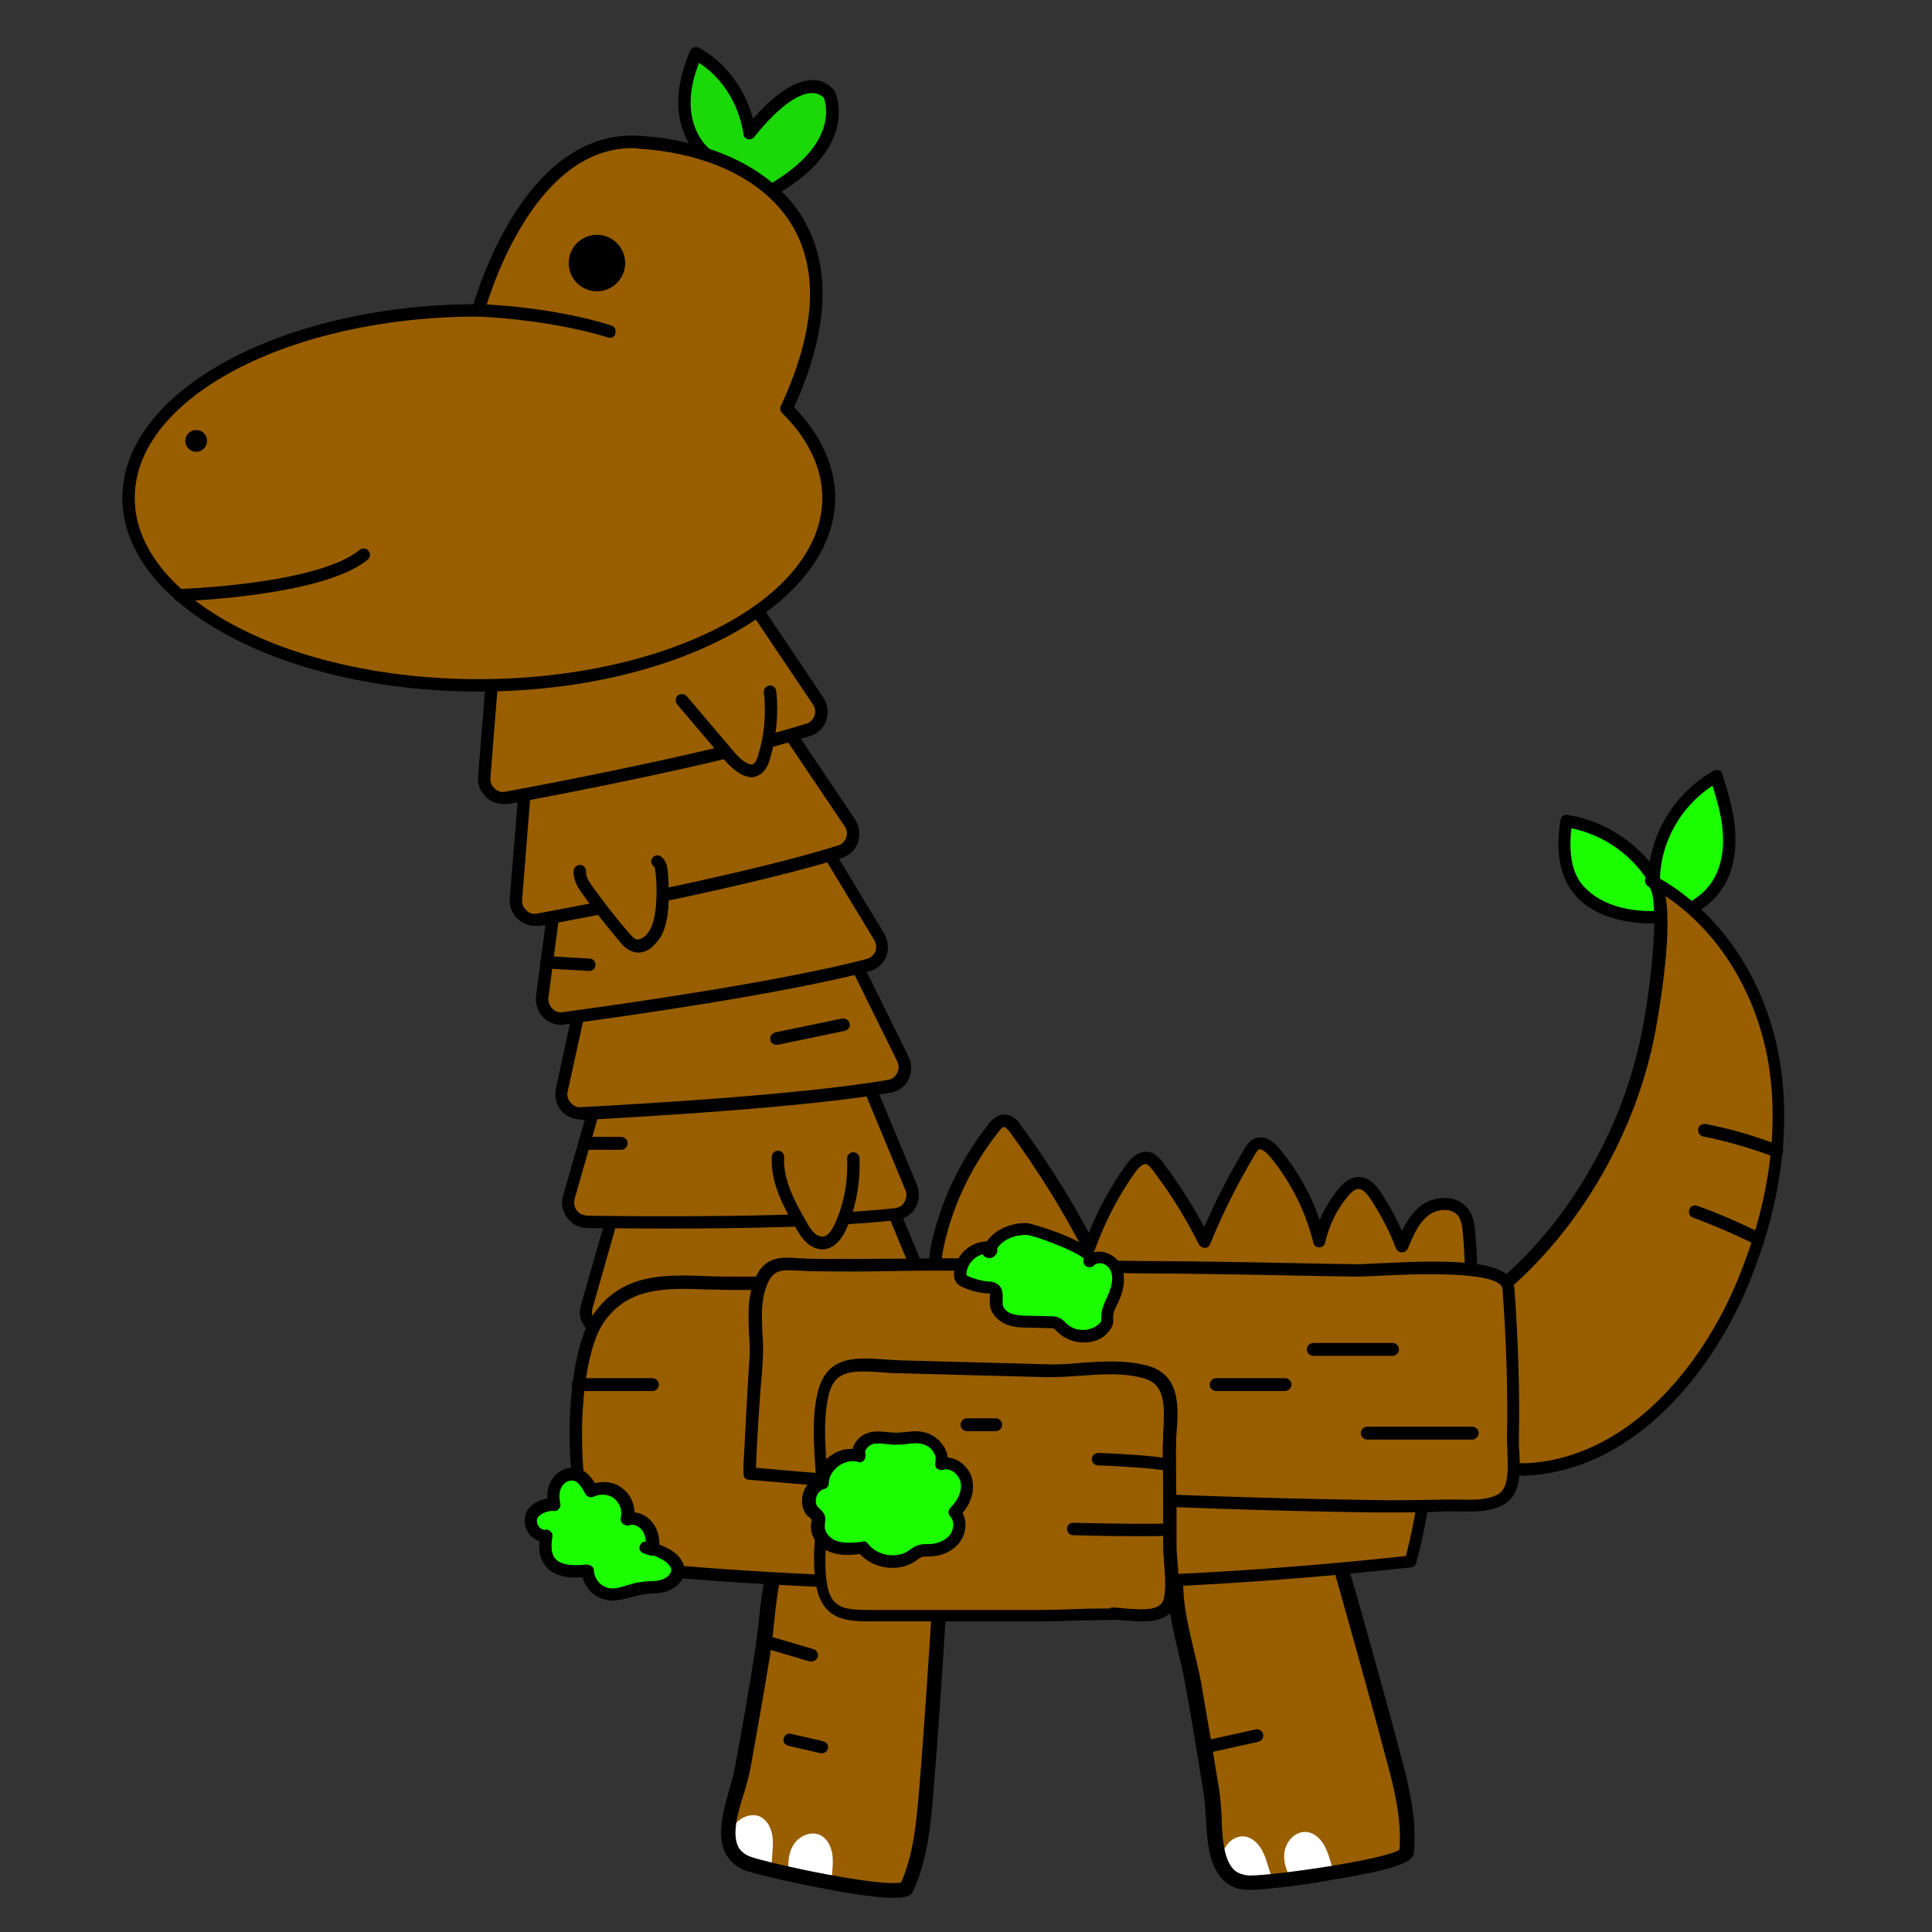 <?xml version="1.0" encoding="utf-8"?>
<!-- Generator: Adobe Illustrator 26.5.0, SVG Export Plug-In . SVG Version: 6.00 Build 0)  -->
<svg version="1.1" id="레이어_1" xmlns="http://www.w3.org/2000/svg" xmlns:xlink="http://www.w3.org/1999/xlink" x="0px"
	 y="0px" viewBox="0 0 390 390" style="enable-background:new 0 0 390 390;" xml:space="preserve">
<rect x="0" y="0" width="390" height="390" fill="#333333" stroke="none"/>
<style type="text/css">
	.st0{fill:#985E00;}
	.st1{fill:#FFFFFF;}
	.st2{fill:#1BD809;}
	.st3{fill:#1CFF00;}
</style>
<g>
	<path class="st0" d="M248.4,378.9c1,0.7,2.2,1.1,3.6,1.2c0.1,0,0.1,0,0.2,0c4.6,0,31.4-3.5,31.6-6.1c0.6-6.7-1.2-13.7-2.7-19.3
		c-3.7-13.9-7.7-28-11.6-41.7c-0.6-2.1-1.3-4.5-2.8-6.3c-3.1-3.7-8.7-3.8-11.8-3.6c-5,0.4-9.1,1.9-12.2,4.3
		c-8.2,6.3-5.6,16.8-3.4,26.1c0.5,2.2,1,4.2,1.3,6.1c1.3,7.5,2.6,15.1,3.8,22.5c0.2,1.4,0.3,3,0.4,4.7
		C245.2,371.4,245.5,376.6,248.4,378.9L248.4,378.9z"/>
	<path class="st1" d="M260.4,379c-0.9-1.8-1.5-3.8-1-5.7c0.5-1.9,2.2-3.6,4.2-3.5c1.9,0.1,3.4,1.8,4.1,3.5c0.8,1.7,1.1,3.7,1.9,5.4"
		/>
	<path class="st1" d="M247.8,379.9c-0.9-1.8-1.5-3.8-1-5.7c0.5-1.9,2.2-3.6,4.2-3.5c1.9,0.1,3.4,1.8,4.1,3.5
		c0.8,1.7,1.1,3.7,1.9,5.4"/>
	<path d="M252.2,381.5l-0.2,0c-1.8,0-3.3-0.5-4.5-1.5l0,0c-3.5-2.7-3.8-8.3-4.1-13.2c-0.1-1.7-0.2-3.2-0.4-4.6
		c-1.2-7.4-2.4-15-3.8-22.5c-0.3-1.9-0.8-3.9-1.3-6c-2.2-9.3-5-20.8,4-27.7c3.4-2.6,7.8-4.1,13-4.6c3.4-0.3,9.5-0.1,13.1,4.1
		c1.7,2,2.4,4.6,3.1,6.9c3.9,13.6,7.9,27.7,11.6,41.7c1.5,5.7,3.4,12.8,2.7,19.8c-0.1,1.2-0.3,2.9-15.5,5.4
		C262.4,380.7,254.6,381.5,252.2,381.5z M249.4,377.7c0.7,0.5,1.6,0.8,2.7,0.9l0.2,0c5.1,0,27.2-3.2,30.2-5.2
		c0.5-6.3-1.2-13-2.7-18.4c-3.7-14-7.7-28-11.5-41.6c-0.6-2-1.2-4.2-2.5-5.8c-2.7-3.2-7.7-3.3-10.5-3.1c-4.7,0.4-8.5,1.7-11.4,4
		c-7.4,5.7-5.1,15.3-2.9,24.6c0.5,2.2,1,4.2,1.4,6.2c1.3,7.5,2.6,15.1,3.8,22.6c0.2,1.5,0.3,3.1,0.4,4.9
		C246.7,371,247,375.8,249.4,377.7L249.4,377.7z"/>
	<g>
		<line class="st1" x1="243.8" y1="352.6" x2="253.7" y2="350.4"/>
		<path d="M243.8,353.8c-0.6,0-1.1-0.4-1.2-1c-0.1-0.7,0.3-1.3,1-1.5l9.9-2.2c0.7-0.1,1.3,0.3,1.5,1c0.1,0.7-0.3,1.3-1,1.5l-9.9,2.2
			C243.9,353.8,243.9,353.8,243.8,353.8z"/>
	</g>
</g>
<g>
	<path class="st0" d="M148,373.9c0.7,1,1.7,1.8,3,2.3c3.6,1.4,30.9,7.3,32.1,4.8c2.8-6.1,3.4-13.3,3.9-19.1c1.2-14.4,2.1-29,3-43.1
		c0.1-2.2,0.3-4.7-0.5-6.9c-1.7-4.5-6.9-6.5-9.9-7.3c-4.8-1.3-9.2-1.3-13,0c-9.8,3.2-10.9,14-11.9,23.5c-0.2,2.2-0.5,4.3-0.8,6.2
		c-1.2,7.5-2.6,15.1-3.9,22.5c-0.3,1.4-0.7,2.9-1.2,4.6C147.4,365.7,146,370.8,148,373.9L148,373.9z"/>
	<path class="st1" d="M159.2,377.9c-0.2-2,0-4.1,1.1-5.7c1.1-1.6,3.4-2.6,5.2-1.8c1.7,0.8,2.5,2.8,2.6,4.7c0.1,1.9-0.3,3.8-0.2,5.7"
		/>
	<path class="st1" d="M147.1,374.2c-0.2-2,0-4.1,1.1-5.7c1.1-1.6,3.4-2.6,5.2-1.8c1.7,0.8,2.5,2.8,2.6,4.7s-0.3,3.8-0.2,5.7"/>
	<path d="M180.4,383.1c-2.4,0-6.3-0.4-12.7-1.6c-7.6-1.4-15.3-3.2-17.2-3.9c-1.6-0.6-2.9-1.6-3.7-2.9l0,0c-2.4-3.7-0.8-9.1,0.5-13.8
		c0.5-1.6,0.9-3.1,1.1-4.4c1.4-7.4,2.7-15,3.9-22.5c0.3-1.9,0.5-3.9,0.8-6.1c1-9.5,2.2-21.3,12.9-24.8c4.1-1.3,8.7-1.3,13.8,0
		c3.3,0.9,9,3.1,11,8.2c0.9,2.5,0.8,5.2,0.6,7.5c-0.9,14.1-1.8,28.7-3,43.2c-0.5,5.9-1.1,13.2-4,19.6
		C184.1,382.3,183.7,383.1,180.4,383.1z M149.2,373.1c0.5,0.7,1.2,1.3,2.3,1.7c1.6,0.6,8.6,2.3,15.6,3.6c9.6,1.8,13.7,1.9,14.8,1.6
		c2.6-5.8,3.1-12.7,3.6-18.2c1.2-14.4,2.1-29,3-43.1c0.1-2.1,0.3-4.4-0.4-6.3c-1.5-3.9-6.2-5.7-8.9-6.4c-4.5-1.2-8.6-1.2-12.1-0.1
		c-8.9,2.9-9.9,12.7-10.9,22.2c-0.2,2.3-0.5,4.3-0.8,6.3c-1.2,7.5-2.6,15.1-3.9,22.5c-0.3,1.5-0.7,3-1.2,4.7
		C148.9,365.9,147.6,370.5,149.2,373.1L149.2,373.1z"/>
	<g>
		<line class="st1" x1="155" y1="331.6" x2="163.8" y2="334.2"/>
		<path d="M163.8,335.4c-0.1,0-0.2,0-0.3,0l-8.8-2.6c-0.7-0.2-1-0.9-0.9-1.6c0.2-0.7,0.9-1,1.6-0.9l8.8,2.6c0.7,0.2,1,0.9,0.9,1.6
			C164.8,335.1,164.3,335.4,163.8,335.4z"/>
	</g>
	<g>
		<line class="st1" x1="159.4" y1="351.1" x2="165.9" y2="352.6"/>
		<path d="M165.9,353.9c-0.1,0-0.2,0-0.3,0l-6.5-1.5c-0.7-0.2-1.1-0.8-0.9-1.5c0.2-0.7,0.8-1.1,1.5-0.9l6.5,1.5
			c0.7,0.2,1.1,0.8,0.9,1.5C167,353.5,166.5,353.9,165.9,353.9z"/>
	</g>
</g>
<g>
	<g>
		<path class="st0" d="M125.5,238.9l-7.1,24.9c-0.7,2.5,1.1,4.9,3.7,4.9c12.4,0.2,44.5,0.4,62.2-1.5c2.6-0.3,4.2-2.9,3.2-5.3
			L173.8,229L125.5,238.9z"/>
		<path d="M138.3,270.1c-6.6,0-12.3-0.1-16.2-0.1c-1.6,0-3.1-0.8-4-2.1c-1-1.3-1.3-2.9-0.8-4.5l7.1-24.9c0.1-0.4,0.5-0.8,1-0.9
			l48.2-9.9c0.6-0.1,1.2,0.2,1.4,0.7l13.7,32.9c0.6,1.5,0.5,3.2-0.3,4.6c-0.8,1.4-2.2,2.3-3.9,2.5
			C172.1,269.8,153.1,270.1,138.3,270.1z M126.5,239.9l-6.9,24.2c-0.2,0.8-0.1,1.6,0.4,2.3c0.5,0.7,1.2,1,2.1,1.1
			c12.8,0.2,44.5,0.4,62.1-1.5c0.8-0.1,1.6-0.5,2-1.3c0.4-0.7,0.5-1.6,0.2-2.3l-13.3-32L126.5,239.9z"/>
	</g>
	<g>
		<g>
			<path class="st0" d="M121.9,216.8l-7.1,24.9c-0.7,2.5,1.1,4.9,3.7,4.9c12.4,0.2,44.5,0.4,62.2-1.5c2.6-0.3,4.2-2.9,3.2-5.3
				l-13.7-32.9L121.9,216.8z"/>
			<path d="M134.7,248c-6.6,0-12.3-0.1-16.2-0.1c-1.6,0-3.1-0.8-4-2.1c-1-1.3-1.3-2.9-0.8-4.5l7.1-24.9c0.1-0.4,0.5-0.8,1-0.9
				l48.2-9.9c0.6-0.1,1.2,0.2,1.4,0.7l13.7,32.9c0.6,1.5,0.5,3.2-0.3,4.6c-0.8,1.4-2.2,2.3-3.9,2.5C168.5,247.7,149.5,248,134.7,248
				z M122.9,217.8L116,242c-0.2,0.8-0.1,1.6,0.4,2.3c0.5,0.7,1.2,1,2.1,1.1c12.8,0.2,44.5,0.4,62.1-1.5c0.8-0.1,1.6-0.5,2-1.3
				s0.5-1.6,0.2-2.3l-13.3-32L122.9,217.8z"/>
		</g>
		<g>
			<path class="st0" d="M157,233.6c-0.3,4.8,2.2,9.4,4.6,13.6c0.6,1,1.1,1.9,1.9,2.7c0.8,0.7,2,1.2,3,1c1.5-0.3,2.4-1.8,3.1-3.2
				c1.9-4.3,2.8-9.1,2.6-13.8"/>
			<path d="M166.1,252.2c-1.2,0-2.4-0.5-3.3-1.4c-1-0.9-1.6-2-2.2-3c-2.3-4-5.1-8.9-4.8-14.3c0-0.7,0.6-1.2,1.3-1.2
				c0.7,0,1.2,0.6,1.2,1.3c-0.3,4.6,2.3,9.2,4.4,12.9c0.5,0.9,1,1.8,1.7,2.4c0.6,0.6,1.4,0.8,1.9,0.7c0.8-0.2,1.5-1,2.2-2.5
				c1.9-4.1,2.7-8.7,2.5-13.2c0-0.7,0.5-1.3,1.2-1.3c0.7,0,1.3,0.5,1.3,1.2c0.2,4.9-0.7,9.9-2.7,14.4c-0.4,0.8-1.6,3.4-4,3.9
				C166.6,252.2,166.3,252.2,166.1,252.2z"/>
		</g>
		<g>
			<line class="st1" x1="118.3" y1="230.8" x2="125.4" y2="230.8"/>
			<path d="M125.4,232.1h-7.2c-0.7,0-1.3-0.6-1.3-1.3c0-0.7,0.6-1.3,1.3-1.3h7.2c0.7,0,1.3,0.6,1.3,1.3
				C126.7,231.5,126.1,232.1,125.4,232.1z"/>
		</g>
	</g>
	<g>
		<g>
			<path class="st0" d="M119,194.7l-5.5,25.3c-0.5,2.5,1.4,4.8,4,4.7c12.4-0.6,44.4-2.5,62-5.5c2.6-0.4,4-3.2,2.8-5.5l-15.8-32
				L119,194.7z"/>
			<path d="M117.2,226c-1.5,0-2.9-0.7-3.9-1.8c-1-1.2-1.4-2.8-1.1-4.4l5.5-25.3c0.1-0.5,0.4-0.8,0.9-0.9l47.5-13
				c0.6-0.2,1.2,0.1,1.5,0.7l15.8,32c0.7,1.5,0.7,3.1,0,4.6c-0.7,1.5-2.1,2.4-3.7,2.7c-17.6,3-49.3,4.8-62.2,5.5
				C117.4,226,117.3,226,117.2,226z M120,195.7l-5.4,24.6c-0.2,0.8,0,1.6,0.6,2.3c0.5,0.6,1.3,1,2.1,0.9c12.8-0.7,44.4-2.5,61.9-5.5
				c0.8-0.1,1.5-0.6,1.9-1.4c0.4-0.7,0.4-1.6,0-2.4l-15.3-31L120,195.7z"/>
		</g>
		<g>
			<line class="st1" x1="156.7" y1="209.6" x2="170.2" y2="206.9"/>
			<path d="M156.7,210.9c-0.6,0-1.1-0.4-1.2-1c-0.1-0.7,0.3-1.3,1-1.5l13.5-2.8c0.7-0.1,1.3,0.3,1.5,1s-0.3,1.3-1,1.5l-13.5,2.8
				C156.9,210.9,156.8,210.9,156.7,210.9z"/>
		</g>
	</g>
	<g>
		<g>
			<path class="st0" d="M112.8,175.6l-3.4,25.7c-0.3,2.5,1.8,4.7,4.4,4.3c12.3-1.7,44-6.2,61.3-10.7c2.5-0.7,3.7-3.5,2.3-5.8
				l-18.4-30.5L112.8,175.6z"/>
			<path d="M113.3,206.9c-1.3,0-2.6-0.5-3.6-1.5c-1.1-1.1-1.7-2.7-1.5-4.3l3.4-25.7c0.1-0.5,0.4-0.9,0.8-1l46.2-16.9
				c0.6-0.2,1.2,0,1.5,0.5l18.4,30.5c0.8,1.4,1,3.1,0.4,4.6c-0.6,1.5-1.9,2.6-3.5,3c-17.3,4.5-48.7,9-61.5,10.7
				C113.8,206.9,113.5,206.9,113.3,206.9z M114,176.5l-3.3,24.9c-0.1,0.8,0.2,1.6,0.8,2.2c0.6,0.6,1.4,0.9,2.2,0.7
				c12.7-1.7,44-6.2,61.2-10.7c0.8-0.2,1.5-0.8,1.8-1.5c0.3-0.8,0.2-1.6-0.2-2.3l-17.9-29.6L114,176.5z"/>
		</g>
		<g>
			<line class="st1" x1="110.4" y1="194.2" x2="119" y2="194.7"/>
			<path d="M119,196C119,196,118.9,196,119,196l-8.7-0.5c-0.7,0-1.2-0.6-1.2-1.3c0-0.7,0.6-1.2,1.3-1.2l8.6,0.5
				c0.7,0,1.2,0.6,1.2,1.3C120.2,195.5,119.6,196,119,196z"/>
		</g>
	</g>
	<g>
		<g>
			<path class="st0" d="M106.2,155.6l-2.1,25.8c-0.2,2.5,2.1,4.6,4.6,4.1c12.2-2.3,43.7-8.4,60.7-13.7c2.5-0.8,3.5-3.7,2.1-5.9
				l-19.9-29.6L106.2,155.6z"/>
			<path d="M108,186.9c-1.3,0-2.5-0.5-3.4-1.3c-1.2-1.1-1.8-2.6-1.7-4.2l2.1-25.8c0-0.5,0.3-0.9,0.8-1.1l45.4-19.2
				c0.6-0.2,1.2,0,1.5,0.5l19.9,29.6c0.9,1.4,1.1,3,0.6,4.6c-0.5,1.5-1.7,2.7-3.3,3.2c-17,5.3-48.2,11.4-60.9,13.7
				C108.6,186.9,108.3,186.9,108,186.9z M107.4,156.5l-2,25.1c-0.1,0.8,0.2,1.6,0.9,2.2c0.6,0.6,1.4,0.8,2.2,0.6
				c12.6-2.3,43.7-8.4,60.6-13.7c0.8-0.2,1.4-0.8,1.7-1.6c0.3-0.8,0.2-1.6-0.3-2.3L151.1,138L107.4,156.5z"/>
		</g>
		<g>
			<path class="st0" d="M117,175.8c-0.1,1.5,0.8,2.8,1.7,4c2.4,3.3,4.8,6.5,7.5,9.5c0.5,0.6,1.1,1.3,1.9,1.5c1.1,0.3,2.3-0.2,3.1-1
				c1.8-1.7,2.3-4.3,2.5-6.7c0.2-2.4,0.2-4.8-0.1-7.2c-0.1-0.8-0.2-1.6-0.9-2"/>
			<path d="M128.8,192.3c-0.4,0-0.7-0.1-1.1-0.2c-1.2-0.4-2-1.3-2.5-1.9c-2.6-3.1-5.2-6.3-7.5-9.6c-1-1.3-2-2.9-1.9-4.8
				c0-0.7,0.6-1.2,1.3-1.2c0.7,0,1.2,0.6,1.2,1.3c-0.1,1.1,0.7,2.2,1.4,3.2c2.3,3.2,4.8,6.4,7.4,9.4c0.5,0.5,0.9,1,1.3,1.1
				c0.6,0.2,1.4-0.3,1.9-0.7c1.5-1.5,1.9-3.9,2.1-5.9c0.2-2.3,0.2-4.7-0.1-7c-0.1-0.8-0.2-1.1-0.3-1.1c-0.6-0.4-0.7-1.2-0.3-1.7
				c0.4-0.6,1.2-0.7,1.7-0.3c1.2,0.8,1.3,2.3,1.4,2.9c0.2,2.5,0.3,5,0.1,7.5c-0.2,2.4-0.7,5.5-2.9,7.5
				C131.1,191.8,129.9,192.3,128.8,192.3z"/>
		</g>
	</g>
	<g>
		<g>
			<path class="st0" d="M99.8,131.1l-2.1,25.8c-0.2,2.5,2.1,4.6,4.6,4.1c12.2-2.3,43.7-8.4,60.7-13.7c2.5-0.8,3.5-3.7,2.1-5.9
				l-19.9-29.6L99.8,131.1z"/>
			<path d="M101.6,162.3c-1.3,0-2.5-0.5-3.4-1.3c-1.2-1.1-1.8-2.6-1.7-4.2l2.1-25.8c0-0.5,0.3-0.9,0.8-1.1l45.4-19.2
				c0.6-0.2,1.2,0,1.5,0.5l19.9,29.6c0.9,1.4,1.1,3,0.6,4.6c-0.5,1.5-1.7,2.7-3.3,3.2c-17,5.3-48.2,11.4-60.9,13.7
				C102.2,162.3,101.9,162.3,101.6,162.3z M101,131.9L99,157c-0.1,0.8,0.2,1.6,0.9,2.2c0.6,0.6,1.4,0.8,2.2,0.6
				c12.6-2.3,43.7-8.4,60.6-13.7c0.8-0.2,1.4-0.8,1.7-1.6c0.3-0.8,0.2-1.6-0.3-2.3l-19.3-28.7L101,131.9z"/>
		</g>
		<g>
			<path class="st0" d="M137.7,141.4c3,3.5,6,7,9,10.6c1.1,1.3,2.2,2.6,3.7,3.3c0.6,0.3,1.3,0.5,1.9,0.3c1.1-0.3,1.6-1.5,2-2.6
				c1.3-4.3,1.8-8.9,1.3-13.3"/>
			<path d="M151.8,156.9c-0.6,0-1.3-0.2-2-0.5c-1.7-0.9-3-2.3-4.1-3.6l-9-10.6c-0.4-0.5-0.4-1.3,0.1-1.8c0.5-0.4,1.3-0.4,1.8,0.1
				l9,10.6c1,1.2,2,2.4,3.3,3c0.4,0.2,0.8,0.3,1,0.2c0.3-0.1,0.7-0.4,1.1-1.7c1.3-4.1,1.7-8.5,1.2-12.8c-0.1-0.7,0.4-1.3,1.1-1.4
				c0.7-0.1,1.3,0.4,1.4,1.1c0.5,4.6,0,9.4-1.3,13.8c-0.2,0.7-0.9,2.9-2.8,3.4C152.3,156.9,152,156.9,151.8,156.9z"/>
		</g>
	</g>
</g>
<g>
	<g>
		<path class="st2" d="M142.7,31.3c0,0-8.5-6.2-2.3-20.4c0,0,8.9,4.3,10.8,16c0,0,10.1-13.7,16-7.9c0,0,4.9,10-11.6,19.5L142.7,31.3
			z"/>
		<path d="M155.7,39.7c-0.2,0-0.4-0.1-0.6-0.2l-13-7.1c0,0-0.1-0.1-0.1-0.1c-0.4-0.3-9.2-6.9-2.7-22c0.1-0.3,0.4-0.6,0.7-0.7
			c0.3-0.1,0.7-0.1,1,0c0.4,0.2,8.2,4,11,14.4c2.4-2.8,7-7.4,11.4-7.8c1.9-0.2,3.5,0.4,4.8,1.8c0.1,0.1,0.2,0.2,0.3,0.4
			c0.2,0.5,5.2,11.2-12.1,21.1C156.1,39.6,155.9,39.7,155.7,39.7z M143.4,30.2l12.3,6.8c13.4-8,11.1-15.9,10.6-17.3
			c-0.8-0.7-1.7-1-2.7-0.9c-4.2,0.3-9.5,6.5-11.3,8.8c-0.3,0.4-0.8,0.6-1.3,0.5c-0.5-0.1-0.9-0.5-0.9-1c-1.4-8.6-6.6-12.9-9-14.4
			C136.5,24.4,142.7,29.7,143.4,30.2z"/>
	</g>
	<g>
		<path class="st0" d="M158.7,82.5L158.7,82.5c17.6-37.7-6.7-52.4-29.8-53.8c-23.1-1.4-32.3,34-32.3,34c-39,0-70.6,16.9-70.6,37.8
			c0,20.9,31.6,37.8,70.6,37.8s70.6-16.9,70.6-37.8C167.2,94,164.2,87.9,158.7,82.5z"/>
		<path d="M96.6,139.6c-39.6,0-71.9-17.5-71.9-39.1c0-21.4,31.7-38.8,70.9-39.1c0.7-2.5,3.1-9.7,7.4-16.9c7.1-11.8,16-17.7,26-17.1
			c15.3,1,27.3,7,33.1,16.7c5.8,9.8,5.2,22.6-1.8,38.1c5.4,5.6,8.3,11.9,8.3,18.3C168.5,122.1,136.3,139.6,96.6,139.6z M127.6,29.9
			c-20.9,0-29.7,32.7-29.8,33.1c-0.1,0.6-0.6,0.9-1.2,0.9c-38.2,0-69.4,16.4-69.4,36.6c0,20.2,31.1,36.6,69.4,36.6
			s69.4-16.4,69.4-36.6c0-5.9-2.8-11.9-8.1-17.1c-0.4-0.4-0.5-0.9-0.3-1.4c7-15,7.8-27.3,2.3-36.5c-5.3-8.9-16.6-14.6-31.1-15.5
			C128.4,29.9,128,29.9,127.6,29.9z"/>
	</g>
	<circle cx="120.5" cy="53.1" r="5.7"/>
	<path d="M123.1,68.2c-0.1,0-0.2,0-0.4-0.1c-12.1-3.7-26-4.2-26.2-4.2c-0.7,0-1.2-0.6-1.2-1.3c0-0.7,0.6-1.3,1.3-1.2
		c0.6,0,14.4,0.4,26.8,4.3c0.7,0.2,1,0.9,0.8,1.6C124.2,67.8,123.7,68.2,123.1,68.2z"/>
	<path d="M36.2,121.4c-0.7,0-1.2-0.5-1.3-1.2c0-0.7,0.5-1.3,1.2-1.3c0.3,0,28-0.9,36.5-7.9c0.5-0.4,1.3-0.4,1.8,0.2
		c0.4,0.5,0.4,1.3-0.2,1.8C65.1,120.4,37.4,121.3,36.2,121.4C36.2,121.4,36.2,121.4,36.2,121.4z"/>
	<circle cx="39.6" cy="89" r="2.2"/>
</g>
<g>
	<g>
		<path class="st3" d="M325.9,184.1c-3.2-0.9-6.2-2.8-8-5.7c-2.3-3.7-2.3-8.4-1.6-12.8c7.2,1.1,13.9,5.5,17.7,11.8
			c0.2-8.5,5.2-16.7,12.6-20.8c1.2,4,2.4,8,2.6,12.1c0.2,4.1-0.9,8.5-3.7,11.5C340.6,185.6,332.4,186,325.9,184.1z"/>
		<path d="M333,186.4c-2.6,0-5.2-0.4-7.5-1.1l0,0c-3.8-1.1-6.9-3.3-8.7-6.2c-2.1-3.4-2.7-7.8-1.8-13.6c0.1-0.7,0.7-1.1,1.4-1
			c6.5,1,12.5,4.5,16.6,9.5c1.3-7.7,6.1-14.6,12.9-18.4c0.3-0.2,0.7-0.2,1.1-0.1s0.6,0.4,0.7,0.8c1.2,4,2.5,8.1,2.6,12.4
			c0.2,5-1.2,9.4-4,12.4C342.8,185,337.8,186.4,333,186.4z M326.2,182.9c5.7,1.7,13.6,1.7,18.3-3.5c2.3-2.5,3.5-6.3,3.3-10.6
			c-0.1-3.5-1.1-6.9-2.1-10.2c-6.3,4.1-10.5,11.3-10.6,18.9c0,0.6-0.4,1-0.9,1.2c-0.5,0.1-1.1-0.1-1.4-0.6
			c-3.4-5.6-9.2-9.6-15.6-10.9c-0.5,4.6,0,8,1.6,10.6C320.4,180.1,323,181.9,326.2,182.9L326.2,182.9z"/>
	</g>
	<g>
		<path class="st0" d="M333.4,177.8c13.2,7,21.9,20.9,24.6,35.6c2.7,14.7,0,30-5.4,43.8c-7.5,19.1-22.7,37.5-43.2,39.3
			c-3,0.3-6.4,0-8.7-1.9c-2-1.7-2.9-4.3-3.5-6.9c-2.8-11.3-3.8-20.1,5.2-27.4c8.1-6.5,14.8-14.9,19.9-23.9
			c5.1-8.9,8.7-18.6,10.6-28.7C333.6,203.8,337.6,180,333.4,177.8z"/>
		<path d="M307.5,297.9c-3.2,0-5.7-0.8-7.6-2.3c-2.3-1.9-3.3-4.9-4-7.5c-2.7-11-4.2-20.7,5.6-28.7c7.5-6.1,14.3-14.2,19.6-23.6
			c5.1-8.8,8.6-18.4,10.5-28.3c2.3-12.3,3.3-27.4,1.1-28.6c-0.6-0.3-0.8-1.1-0.5-1.7c0.3-0.6,1.1-0.8,1.7-0.5
			c12.8,6.8,22.3,20.5,25.2,36.5c2.5,13.6,0.6,29-5.5,44.5c-7.1,18.1-22.5,38.2-44.2,40.1C308.8,297.8,308.1,297.9,307.5,297.9z
			 M336.2,180.9c1.5,8.1-1.6,24.8-2,27.1c-1.9,10.2-5.6,20-10.8,29.1c-5.5,9.6-12.5,18-20.2,24.3c-7.9,6.4-7.8,13.9-4.8,26.1
			c0.6,2.2,1.4,4.7,3.1,6.2c1.7,1.4,4.2,1.9,7.8,1.6c20.6-1.8,35.3-21,42.1-38.5c6-15.1,7.8-30.1,5.4-43.2
			C354.2,199.8,346.6,187.8,336.2,180.9z"/>
	</g>
	<path d="M354.3,251c-0.2,0-0.4,0-0.6-0.1c-3.9-1.9-7.9-3.6-11.9-5.1c-0.7-0.2-1-1-0.8-1.6c0.2-0.7,0.9-1,1.6-0.8
		c4.2,1.5,8.3,3.3,12.2,5.2c0.6,0.3,0.9,1.1,0.6,1.7C355.2,250.7,354.8,251,354.3,251z"/>
	<path d="M358.7,233.7c-0.1,0-0.3,0-0.4-0.1c-4.7-1.8-9.6-3.2-14.5-4.2c-0.7-0.1-1.1-0.8-1-1.5s0.8-1.1,1.5-1
		c4.7,0.9,9.3,2.2,13.8,3.9c0.1,0,0.2,0,0.3,0.1l0.8,0.3c0.6,0.3,0.9,1,0.7,1.6C359.6,233.4,359.2,233.7,358.7,233.7z"/>
</g>
<g>
	<g>
		<path class="st0" d="M200.4,227.9c0.6-0.8,1.5-1.7,2.5-1.6c0.9,0.1,1.6,0.9,2.2,1.7c5.6,7.6,10.6,15.6,14.9,24
			c2-5.6,4.8-11,8.2-15.9c0.9-1.2,2.2-2.6,3.6-2.2c0.8,0.2,1.3,0.9,1.8,1.5c3.6,4.8,6.8,9.9,9.5,15.3c2.6-6.3,5.6-12.3,9.1-18.1
			c0.4-0.7,0.8-1.3,1.6-1.6c1.3-0.5,2.5,0.6,3.4,1.6c4.4,5.2,7.5,11.4,9.1,18c0.8-3.5,2.4-6.9,4.7-9.7c0.8-1,2-2.1,3.3-2
			c1.5,0,2.6,1.4,3.4,2.6c2.1,3.2,3.9,6.6,5.2,10.2c1.1-2.7,2.3-5.5,4.6-7.2c2.3-1.8,6.1-1.9,7.8,0.4c0.9,1.2,1,2.7,1.2,4.1
			c0.4,4.7,0.6,9.4,0.4,14.1c-19.3,7.2-40.6,8.8-60.7,4.7c-10.2-2.1-20.1-5.6-30.5-6.5c-8.1-0.7-18.8,1.5-16.6-9.2
			C190.9,243.2,194.9,234.9,200.4,227.9z"/>
		<path d="M258.1,271c-7.5,0-14.9-0.7-22.1-2.2c-3.7-0.7-7.3-1.7-10.9-2.6c-6.3-1.6-12.9-3.3-19.4-3.9c-1.4-0.1-3-0.2-4.6-0.2
			c-4.8-0.1-9.7-0.2-12.1-3.2c-1.4-1.7-1.7-4.1-1.1-7.3c1.8-8.7,5.8-17.2,11.5-24.5l0,0c0.5-0.7,1.8-2.3,3.6-2.1
			c1.6,0.1,2.6,1.4,3.1,2.2c5.1,6.9,9.7,14.2,13.7,21.7c1.9-4.8,4.4-9.4,7.4-13.6c2-2.8,3.8-3,5-2.7c1.2,0.3,2,1.4,2.5,2
			c3.1,4.1,5.9,8.5,8.4,13.1c2.3-5.4,5.1-10.7,8.1-15.8c0.4-0.6,1-1.7,2.2-2.1c1.1-0.4,2.8-0.4,4.8,2c3.6,4.3,6.4,9.2,8.2,14.5
			c0.9-2.2,2.2-4.3,3.7-6.2c0.5-0.6,2-2.5,4.2-2.5c0,0,0.1,0,0.1,0c2.1,0.1,3.4,1.7,4.4,3.2c1.6,2.4,3,5,4.2,7.7
			c0.9-1.9,2.1-3.7,3.8-5.1c1.6-1.2,3.8-1.8,5.8-1.5c1.6,0.2,2.9,1,3.8,2.2c1,1.4,1.3,3.1,1.4,4.7c0.4,4.7,0.6,9.5,0.4,14.3
			c0,0.5-0.3,1-0.8,1.1C284.9,268.7,271.5,271,258.1,271z M201.4,228.7L201.4,228.7c-5.5,7-9.3,15.1-11,23.5
			c-0.5,2.4-0.3,4.1,0.6,5.3c1.7,2.1,6,2.2,10.2,2.3c1.6,0,3.2,0.1,4.7,0.2c6.8,0.6,13.4,2.3,19.8,3.9c3.5,0.9,7.2,1.8,10.8,2.6
			c19.5,4,40.5,2.4,59.2-4.4c0.1-4.4,0-8.8-0.4-13.1c-0.1-1.3-0.3-2.6-0.9-3.5c-0.6-0.8-1.5-1.1-2.1-1.2c-1.3-0.2-2.8,0.2-3.9,1
			c-2.1,1.6-3.2,4.3-4.2,6.7c-0.2,0.5-0.7,0.8-1.2,0.8c0,0,0,0,0,0c-0.5,0-1-0.3-1.2-0.8c-1.3-3.5-3.1-6.8-5.1-9.9
			c-0.6-0.9-1.4-2-2.4-2.1c-0.7,0-1.4,0.5-2.3,1.6c-2.2,2.6-3.7,5.8-4.5,9.2c-0.1,0.6-0.6,1-1.2,1c0,0,0,0,0,0c-0.6,0-1.1-0.4-1.2-1
			c-1.6-6.4-4.6-12.4-8.9-17.5c-0.8-0.9-1.6-1.4-2-1.3c-0.3,0.1-0.7,0.7-0.9,1.1c-3.4,5.7-6.5,11.8-9,18c-0.2,0.5-0.6,0.8-1.1,0.8
			c-0.5,0-0.9-0.3-1.2-0.7c-2.6-5.3-5.8-10.4-9.4-15.1c-0.4-0.5-0.8-1-1.2-1.1c-0.8-0.2-1.9,1.1-2.3,1.7c-3.4,4.8-6.1,10.1-8.1,15.6
			c-0.2,0.5-0.6,0.8-1.1,0.8c-0.5,0-1-0.2-1.2-0.7c-4.3-8.3-9.3-16.3-14.8-23.8c-0.3-0.4-0.8-1.1-1.3-1.1
			C202.3,227.5,201.6,228.4,201.4,228.7z"/>
	</g>
	<g>
		<path class="st0" d="M122.6,314.1c2.5,2,5.9,2.4,9.1,2.7c50.9,4.5,102.3,4,153.1-1.6c3.5-13.6,4.9-27.9,4-42
			c-0.8-12.1-7.8-12.3-18.3-12.7c-9.3-0.4-18.7-0.7-28-0.9c-18.4-0.4-36.7-0.6-55.1-0.6c-13.2,0-26.4,0-39.6,0
			c-10.1,0-20.6-2.4-27.1,7.3C114.6,275.3,114.1,307.3,122.6,314.1z"/>
		<path d="M200,321.1c-22.9,0-45.7-1-68.4-3c-2.9-0.3-6.8-0.6-9.7-3l0,0c-5.9-4.8-6.8-18.4-6.9-24.1c-0.2-10.9,1.6-20.9,4.6-25.4
			c5.8-8.7,14.6-8.3,23.2-8c1.6,0.1,3.3,0.1,5,0.1h39.6c20.2,0,38.3,0.2,55.1,0.6c9.6,0.2,19.1,0.5,28,0.9l0.2,0
			c10.3,0.4,18.4,0.8,19.2,13.9c0.9,14.3-0.4,28.6-4,42.4c-0.1,0.5-0.6,0.9-1.1,0.9C256.7,319.5,228.3,321.1,200,321.1z
			 M123.4,313.2c2.1,1.7,5.1,2.1,8.4,2.4c50.5,4.5,101.6,4,152-1.5c3.4-13.3,4.6-27,3.7-40.7c-0.7-10.8-6.4-11.1-16.8-11.5l-0.2,0
			c-9-0.4-18.4-0.7-28-0.9c-16.9-0.4-34.9-0.6-55.1-0.6h-39.6c-1.7,0-3.4-0.1-5.1-0.1c-8.2-0.3-16-0.6-21,6.9
			c-2.7,4.1-4.4,13.7-4.2,24C117.6,301.9,119.9,310.4,123.4,313.2L123.4,313.2z"/>
	</g>
	<g>
		<path class="st0" d="M304.5,260.1c0.8,10.2,1.1,20.3,0.9,30.5c-0.1,3.8,1.2,10.1-2.5,12.1c-3.2,1.7-7.5,1-10.9,1.1
			c-5,0.2-10,0.2-15.1,0.1c-41.9-0.6-83.8-2.8-125.6-6.6c-0.1,0,1.1-21.7,1.2-23.7c0.2-4.6-0.8-9.6,0.6-14c1.9-6,5.2-4.7,10.3-4.6
			c9.3,0.2,18.5-0.2,27.8-0.1c15.4,0.1,30.7,0.5,46.1,0.6c12.2,0.1,24.4,0.4,36.6,0.7C279.2,256.5,304,253.9,304.5,260.1z"/>
		<path d="M281.7,305.3c-1.6,0-3.2,0-4.8,0c-41.8-0.6-84.1-2.9-125.7-6.6c-1.2-0.1-1.2-0.8-1.1-3.5c0.1-1.4,0.2-3.3,0.3-5.4
			c0.2-4.2,0.5-9.3,0.7-12.6c0.1-1.7,0.2-3,0.2-3.4c0.1-1.5,0-3.1-0.1-4.7c-0.1-3.2-0.3-6.5,0.7-9.6c1.9-6,5.4-5.8,9.4-5.5
			c0.7,0,1.4,0.1,2.2,0.1c5.2,0.1,10.5,0,15.7,0c4,0,8.1-0.1,12.1-0.1c7.4,0.1,15,0.2,22.3,0.3c7.8,0.1,15.9,0.3,23.8,0.3
			c10,0.1,20.2,0.3,30,0.5l6.6,0.1c1,0,2.7-0.1,4.8-0.2c13.9-0.7,26.5-0.8,26.9,5l0,0c0.8,11.1,1.1,21.1,0.9,30.6
			c0,0.7,0,1.6,0.1,2.5c0.2,3.9,0.4,8.7-3.3,10.7c-2.7,1.4-6,1.4-8.9,1.3c-0.9,0-1.8,0-2.6,0C288.6,305.3,285.1,305.3,281.7,305.3z
			 M152.6,296.3c41.2,3.7,83,5.9,124.3,6.5c5.1,0.1,10.1,0,15-0.1c0.9,0,1.8,0,2.8,0c2.7,0.1,5.5,0.1,7.6-1c2.3-1.2,2.1-5,2-8.4
			c0-1-0.1-1.9-0.1-2.7c0.2-9.4-0.1-19.4-0.9-30.4l0,0c-0.3-3.8-18.4-3-24.3-2.7c-2.2,0.1-4,0.2-5,0.2l-6.6-0.1
			c-9.8-0.2-20-0.4-30-0.5c-7.9,0-16-0.2-23.8-0.3c-7.3-0.1-14.8-0.3-22.2-0.3c-4,0-8.1,0-12,0.1c-5.2,0.1-10.5,0.1-15.8,0
			c-0.8,0-1.6-0.1-2.3-0.1c-3.9-0.2-5.5-0.3-6.8,3.8c-0.9,2.7-0.7,5.8-0.6,8.7c0.1,1.6,0.2,3.3,0.1,4.9c0,0.4-0.1,1.7-0.2,3.4
			C153.3,282.2,152.7,292.9,152.6,296.3z"/>
	</g>
	<g>
		<path class="st0" d="M234.4,278.7c2.9,3.3,1.5,9.4,1.6,14.1c0,6.4,0.1,12.8,0.1,19.2c0,3.3,0.9,7.9,0.1,11.1
			c-1.2,4.5-8.2,2.6-11.8,2.7c-5,0.1-9.9,0.3-14.9,0.3c-11.1,0-22.1,0-33.2,0c-5.1,0-9-0.1-10.1-6c-1.1-5.4,0.1-10.9,0.1-16.4
			c0-7.2-1.5-14.6-0.1-21.7c1.6-8.5,8.2-6.4,15.2-6.2c10,0.3,20,0.6,30,0.8c6.5,0.2,13.6-1.5,19.9,0.3
			C232.6,277.2,233.7,277.9,234.4,278.7z"/>
		<path d="M230.4,327.3c-1.2,0-2.3-0.1-3.4-0.2c-1-0.1-1.9-0.2-2.7-0.1c-2,0-4.1,0.1-6.1,0.1c-2.9,0.1-5.9,0.2-8.8,0.2h-33.2
			c-4.9,0-10,0-11.4-7c-0.7-3.7-0.5-7.4-0.2-11c0.1-1.8,0.3-3.7,0.3-5.6c0-2.4-0.2-4.9-0.3-7.3c-0.3-4.8-0.7-9.8,0.3-14.6
			c1.6-8.2,7.6-7.8,13.4-7.4c1,0.1,2.1,0.1,3.2,0.2l30,0.8c2.2,0.1,4.5-0.1,6.8-0.3c4.4-0.3,9-0.6,13.4,0.6c1.6,0.4,2.8,1.2,3.8,2.2
			l0,0c2.6,2.9,2.3,7.4,2,11.4c-0.1,1.2-0.1,2.4-0.1,3.5c0,3.8,0,7.5,0.1,11.3l0,7.9c0,1,0.1,2.2,0.2,3.4c0.2,2.8,0.5,5.6-0.2,8
			C236.5,326.7,233.5,327.3,230.4,327.3z M224.5,324.5c0.8,0,1.8,0.1,2.7,0.2c4,0.3,7.1,0.4,7.7-1.9c0.5-1.9,0.3-4.6,0.1-7.1
			c-0.1-1.3-0.2-2.5-0.2-3.6l0-7.9c0-3.8,0-7.5-0.1-11.3c0-1.2,0.1-2.4,0.1-3.6c0.2-3.7,0.5-7.5-1.4-9.6l0,0
			c-0.6-0.7-1.5-1.2-2.6-1.5c-3.9-1.1-8.3-0.8-12.6-0.5c-2.3,0.2-4.8,0.3-7.1,0.3l-30-0.8c-1.1,0-2.2-0.1-3.3-0.2
			c-6.3-0.4-9.6-0.4-10.7,5.4c-0.9,4.6-0.5,9.4-0.2,14c0.2,2.5,0.3,5,0.3,7.5c0,1.9-0.1,3.9-0.3,5.8c-0.3,3.6-0.5,7,0.1,10.4
			c0.9,4.7,3.7,4.9,8.9,4.9h33.2c2.9,0,5.9-0.1,8.7-0.2c2.1-0.1,4.1-0.1,6.2-0.1C224.3,324.5,224.4,324.5,224.5,324.5z"/>
	</g>
	<g>
		<path class="st0" d="M221.6,294.5c0,0,11.5,0.5,14,1.1"/>
		<path d="M235.7,296.9c-0.1,0-0.2,0-0.3,0c-1.9-0.5-10.6-1-13.8-1.1c-0.7,0-1.2-0.6-1.2-1.3c0-0.7,0.6-1.2,1.3-1.2
			c1.2,0,11.7,0.5,14.3,1.2c0.7,0.2,1.1,0.9,0.9,1.5C236.7,296.5,236.2,296.9,235.7,296.9z"/>
	</g>
	<g>
		<path class="st0" d="M216.6,308.7c0,0,17.7,0.5,19.1,0"/>
		<path d="M229.6,310.1c-4.4,0-9.9-0.1-13-0.2c-0.7,0-1.2-0.6-1.2-1.3c0-0.7,0.6-1.3,1.3-1.2c8.2,0.2,17.6,0.3,18.7,0.1
			c0.7-0.2,1.3,0.1,1.6,0.8s-0.2,1.4-0.8,1.6C235.4,310.1,232.8,310.1,229.6,310.1z"/>
	</g>
	<g>
		<path class="st3" d="M175.8,290.4c-1.5,0.4-2.8,2.1-2.4,3.6c-3.4-1-7.4,1.9-7.6,5.5c-2.5,0.5-3.5,4.1-1.7,5.9
			c0.3,0.3,0.7,0.6,0.9,1c0.2,0.5,0,1.1,0,1.7c-0.2,1.9,1.5,3.7,3.3,4.3c1.9,0.6,3.9,0.4,5.8,0.1c2.2,2.9,6.7,3.8,9.8,1.8
			c0.6-0.4,1.1-0.8,1.8-1c0.5-0.1,1.1-0.1,1.6-0.1c2,0,4-0.7,5.2-2.3c1.2-1.5,1.4-4,0.1-5.4c1.7-1.6,2.9-4,2.4-6.3
			c-0.5-2.3-2.9-4.2-5.1-3.5c0.6-2-0.8-4.2-2.7-5c-2-0.9-3.9-0.3-5.9-0.2C179.5,290.6,177.6,289.9,175.8,290.4z"/>
		<path d="M180.1,316.5c-2.4,0-4.9-1-6.5-2.8c-1.7,0.2-3.8,0.4-5.7-0.3c-2.3-0.7-4.4-2.9-4.2-5.6c0-0.2,0-0.3,0.1-0.5
			c0-0.2,0.1-0.5,0-0.6c0,0-0.2-0.2-0.3-0.3c-0.1-0.1-0.2-0.2-0.3-0.2c-1.2-1.1-1.6-2.9-1.1-4.7c0.4-1.4,1.3-2.5,2.5-3.1
			c0.3-1.7,1.4-3.4,3-4.5c1.4-1,2.9-1.5,4.5-1.4c0.1-0.3,0.2-0.7,0.4-1c0.6-1.1,1.7-2,2.9-2.3l0,0c1.3-0.4,2.6-0.2,3.8-0.1
			c0.7,0.1,1.4,0.1,2,0.1c0.5,0,0.9-0.1,1.4-0.1c1.6-0.2,3.3-0.4,5.1,0.4c1.8,0.8,3.4,2.7,3.6,4.7c0.7,0.1,1.5,0.3,2.2,0.7
			c1.4,0.9,2.5,2.3,2.8,3.9c0.4,2.2-0.3,4.7-2,6.6c1,1.8,0.7,4.3-0.7,6.1c-1.4,1.7-3.6,2.7-6.2,2.7l-0.3,0c-0.4,0-0.7,0-1,0.1
			c-0.3,0.1-0.6,0.3-1,0.6c-0.1,0.1-0.3,0.2-0.4,0.3C183.3,316.1,181.7,316.5,180.1,316.5z M174.2,311.1c0.4,0,0.8,0.2,1,0.5
			c1.8,2.4,5.6,3.1,8.1,1.5c0.1-0.1,0.3-0.2,0.4-0.3c0.5-0.3,1-0.7,1.7-0.9c0.6-0.2,1.1-0.2,1.7-0.2l0.3,0c1.8,0,3.4-0.7,4.3-1.8
			c0.9-1.1,1-2.9,0.1-3.8c-0.5-0.5-0.4-1.3,0.1-1.8c1.2-1.2,2.4-3.1,2-5.1c-0.2-0.9-0.8-1.7-1.6-2.2c-0.4-0.2-1.1-0.6-1.9-0.3
			c-0.4,0.1-0.9,0-1.3-0.3c-0.3-0.3-0.4-0.8-0.3-1.3c0.4-1.3-0.7-2.9-2-3.4c-1.2-0.5-2.5-0.4-3.9-0.2c-0.5,0.1-1,0.1-1.5,0.1
			c-0.8,0.1-1.6,0-2.4-0.1c-1-0.1-2-0.2-2.8,0c-0.6,0.2-1.1,0.6-1.4,1.1c-0.2,0.3-0.2,0.6-0.1,0.9c0.1,0.4,0,0.9-0.3,1.3
			c-0.3,0.3-0.8,0.5-1.2,0.3c-1.3-0.4-2.7,0-3.9,0.8c-1.2,0.9-2,2.2-2,3.5c0,0.6-0.4,1.1-1,1.2c-0.8,0.2-1.3,0.9-1.5,1.6
			c-0.2,0.7-0.2,1.6,0.4,2.1c0.1,0.1,0.1,0.1,0.2,0.2c0.3,0.3,0.7,0.6,1,1.2c0.3,0.7,0.2,1.4,0.1,2c0,0.1,0,0.2,0,0.4
			c-0.1,1.3,1.2,2.6,2.5,3c1.6,0.5,3.6,0.3,5.3,0.1C174.1,311.1,174.1,311.1,174.2,311.1z"/>
	</g>
	<g>
		<path class="st3" d="M207.3,248.1c-3.2-0.2-6.8,1.5-7.7,4.6c0.3,0.2,0.6-0.4,0.4-0.7c-0.2-0.3-0.6-0.3-1-0.3
			c-2.6,0.2-4.8,2.4-5.1,4.9c-0.1,0.5,0,1,0.2,1.3c0.2,0.3,0.6,0.5,1,0.7c1.4,0.6,2.9,1,4.4,1.1c0.4,0,0.8,0.1,1.1,0.3
			c0.9,0.6,0.4,2,0.5,3.1c0.1,1.3,1.2,2.5,2.4,3s2.6,0.6,4,0.6c1.5,0,3,0.1,4.5,0.1c0.4,0,0.9,0,1.3,0.2c0.5,0.2,0.8,0.7,1.2,1
			c2.2,2.2,6.2,2.1,8.4-0.1c0.3-0.3,0.5-0.6,0.6-1c0.1-0.4,0-0.8,0-1.2c0-1.4,0.7-2.6,1.3-3.9c0.9-1.9,1.3-4.2,0.3-6.1
			c-1-1.9-3.8-2.7-5.3-1.2C221.9,252.6,208.6,248.2,207.3,248.1z"/>
		<path d="M218.7,271c-1.8,0-3.7-0.7-5.1-2c-0.1-0.1-0.2-0.2-0.3-0.3c-0.2-0.2-0.4-0.4-0.6-0.5c-0.2-0.1-0.5-0.1-0.8-0.1l-4.5-0.1
			c-1.4,0-2.9-0.1-4.4-0.7c-1.8-0.8-3.1-2.4-3.2-4.1c0-0.4,0-0.8,0-1.1c0-0.3,0.1-0.9,0-1c0,0-0.3,0-0.4,0c-1.7-0.1-3.3-0.5-4.9-1.2
			c-0.5-0.2-1.1-0.5-1.5-1.1c-0.4-0.6-0.5-1.3-0.4-2.2c0.4-3.2,3.1-5.8,6.3-6c0.1,0,0.2,0,0.3,0c1.8-2.6,5.2-3.8,8.1-3.7
			c0,0,0,0,0,0c0.8,0,10.9,3,13.4,5.9c0.5-0.1,1.1-0.2,1.7-0.1c1.6,0.2,3.1,1.2,3.8,2.6c1,2,0.9,4.5-0.3,7.2
			c-0.1,0.2-0.2,0.5-0.3,0.7c-0.5,0.9-0.9,1.8-0.9,2.6c0,0.1,0,0.2,0,0.3c0,0.4,0.1,0.8-0.1,1.3c-0.2,0.7-0.6,1.2-1,1.6
			C222.5,270.4,220.6,271,218.7,271z M198.4,253.2c-1.7,0.4-3.1,2-3.3,3.7c0,0.4,0,0.5,0,0.5c0,0,0.1,0.1,0.5,0.3
			c1.3,0.5,2.6,0.9,4,1c0.5,0,1.2,0.1,1.7,0.5c1.3,0.8,1.1,2.3,1.1,3.2c0,0.3,0,0.6,0,0.8c0,0.9,0.9,1.6,1.6,1.9
			c1,0.4,2.3,0.5,3.5,0.5l4.5,0.1c0.5,0,1.1,0,1.8,0.3c0.6,0.3,1,0.7,1.3,1c0.1,0.1,0.1,0.2,0.2,0.2c1.8,1.7,4.9,1.7,6.7-0.1
			c0.2-0.2,0.3-0.4,0.3-0.4c0-0.1,0-0.3,0-0.5c0-0.1,0-0.3,0-0.4c0-1.4,0.6-2.7,1.1-3.8c0.1-0.2,0.2-0.4,0.3-0.7
			c0.5-1.1,1.3-3.3,0.4-5c-0.4-0.7-1.1-1.2-1.9-1.3c-0.4,0-0.9,0-1.3,0.4c-0.5,0.5-1.3,0.5-1.8,0.1c-0.4-0.4-0.5-0.9-0.3-1.4
			c-1.4-1.5-9.9-4.7-11.5-4.8c-2.2-0.1-4.8,0.8-6,2.7c0.1,0.5,0,1-0.4,1.4c-0.5,0.6-1.2,0.7-1.9,0.4
			C198.8,253.7,198.5,253.5,198.4,253.2z"/>
	</g>
	<g>
		<path class="st3" d="M111.9,303.8c-0.3-1.4-0.3-3.1,0.5-4.3c0.8-1.3,2.3-2.1,3.8-1.7c1.5,0.4,2.5,2,3.2,3.4
			c1.7-0.9,3.9-0.7,5.4,0.5c1.5,1.2,2.2,3.3,1.8,5.2c1.5-0.5,3.2,0.3,4.1,1.6s1.1,3,1,4.6c-0.4-0.1-0.9-0.2-1.3-0.4
			c1.4-0.1,4.1,1.2,5.2,2.1c0.7,0.6,1.2,1.4,1.2,2.2c0.1,1.6-1.4,2.8-2.9,3.2s-3.1,0.3-4.7,0.5c-2.1,0.4-4.2,1.5-6.4,1.2
			c-2.2-0.3-4.1-2.4-4.2-4.7c-2.8,0.3-6.2,0.4-7.8-1.9c-1-1.4-1-3.3-0.7-5c-1.8,0.3-3.5-1.8-3.1-3.6
			C107.6,304.7,110,303.7,111.9,303.8z"/>
		<path d="M123.6,323.1c-0.3,0-0.6,0-1-0.1c-2.4-0.4-4.4-2.2-5-4.6c-2.8,0.2-6-0.1-7.7-2.6c-0.9-1.2-1.2-2.7-1-4.7
			c-0.6-0.2-1.3-0.6-1.8-1.1c-1-1.1-1.4-2.6-1.1-3.9c0.4-2,2.4-3.3,4.5-3.6c-0.1-1.4,0.2-2.7,0.9-3.8c1.1-1.8,3.3-2.8,5.2-2.3
			c1.6,0.4,2.7,1.7,3.5,3c1.9-0.5,4.1-0.2,5.6,1.1c1.5,1.1,2.3,2.9,2.4,4.8c1.4,0.1,2.9,1,3.8,2.3c0.8,1.1,1.2,2.5,1.2,4.2
			c1.4,0.5,2.8,1.3,3.4,1.9c1,0.9,1.6,2,1.7,3.1c0.1,2.2-1.8,3.9-3.8,4.5c-1,0.3-2,0.3-3,0.4c-0.6,0-1.2,0.1-1.8,0.2
			c-0.7,0.1-1.4,0.3-2.1,0.5C126.2,322.7,124.9,323.1,123.6,323.1z M118.7,315.9c0.3,0,0.6,0.1,0.8,0.3c0.3,0.2,0.4,0.6,0.4,0.9
			c0.1,1.7,1.4,3.2,3.1,3.5c1.1,0.2,2.3-0.2,3.6-0.6c0.8-0.2,1.6-0.5,2.4-0.6c0.7-0.1,1.4-0.2,2.1-0.2c0.9,0,1.7-0.1,2.4-0.3
			c1-0.3,2-1.1,2-2c0-0.4-0.3-0.9-0.8-1.4c-0.6-0.5-1.7-1.1-2.7-1.5c-0.2,0.1-0.5,0.1-0.7,0l-1.3-0.4c-0.6-0.2-1-0.7-0.9-1.3
			c0.1-0.6,0.5-1.1,1.1-1.1c0.1,0,0.1,0,0.2,0c-0.1-0.8-0.3-1.6-0.7-2.2c-0.6-0.8-1.7-1.5-2.7-1.1c-0.4,0.1-0.9,0-1.3-0.3
			c-0.3-0.3-0.5-0.8-0.4-1.2c0.4-1.4-0.2-3-1.3-3.9c-1.1-0.9-2.8-1-4.1-0.4c-0.6,0.3-1.4,0.1-1.7-0.5c-0.7-1.2-1.4-2.5-2.4-2.7
			c-0.8-0.2-1.9,0.3-2.4,1.2c-0.5,0.9-0.6,2.1-0.3,3.4c0.1,0.4,0,0.8-0.3,1.1c-0.3,0.3-0.6,0.5-1,0.4c-1.3-0.1-3.2,0.7-3.4,1.7
			c-0.1,0.5,0.1,1.2,0.5,1.6c0.2,0.2,0.6,0.6,1.2,0.5c0.4-0.1,0.8,0.1,1.1,0.4c0.3,0.3,0.4,0.7,0.3,1.1c-0.3,1.8-0.2,3.2,0.4,4.1
			c1.2,1.7,4.2,1.7,6.6,1.4C118.6,315.9,118.7,315.9,118.7,315.9z"/>
	</g>
	<g>
		<line class="st1" x1="265.1" y1="272.4" x2="281.1" y2="272.4"/>
		<path d="M281.1,273.7h-16c-0.7,0-1.3-0.6-1.3-1.3s0.6-1.3,1.3-1.3h16c0.7,0,1.3,0.6,1.3,1.3S281.8,273.7,281.1,273.7z"/>
	</g>
	<g>
		<line class="st1" x1="276" y1="289.3" x2="297.2" y2="289.3"/>
		<path d="M297.2,290.6H276c-0.7,0-1.3-0.6-1.3-1.3s0.6-1.3,1.3-1.3h21.2c0.7,0,1.3,0.6,1.3,1.3S297.8,290.6,297.2,290.6z"/>
	</g>
	<g>
		<line class="st1" x1="245.4" y1="279.6" x2="259.4" y2="279.6"/>
		<path d="M259.4,280.8h-13.9c-0.7,0-1.3-0.6-1.3-1.3s0.6-1.3,1.3-1.3h13.9c0.7,0,1.3,0.6,1.3,1.3S260,280.8,259.4,280.8z"/>
	</g>
	<g>
		<line class="st1" x1="195.2" y1="287.7" x2="201" y2="287.7"/>
		<path d="M201,288.9h-5.8c-0.7,0-1.3-0.6-1.3-1.3s0.6-1.3,1.3-1.3h5.8c0.7,0,1.3,0.6,1.3,1.3S201.7,288.9,201,288.9z"/>
	</g>
	<g>
		<line class="st1" x1="116.8" y1="279.6" x2="131.7" y2="279.6"/>
		<path d="M131.7,280.8h-15c-0.7,0-1.3-0.6-1.3-1.3s0.6-1.3,1.3-1.3h15c0.7,0,1.3,0.6,1.3,1.3S132.4,280.8,131.7,280.8z"/>
	</g>
</g>
</svg>
